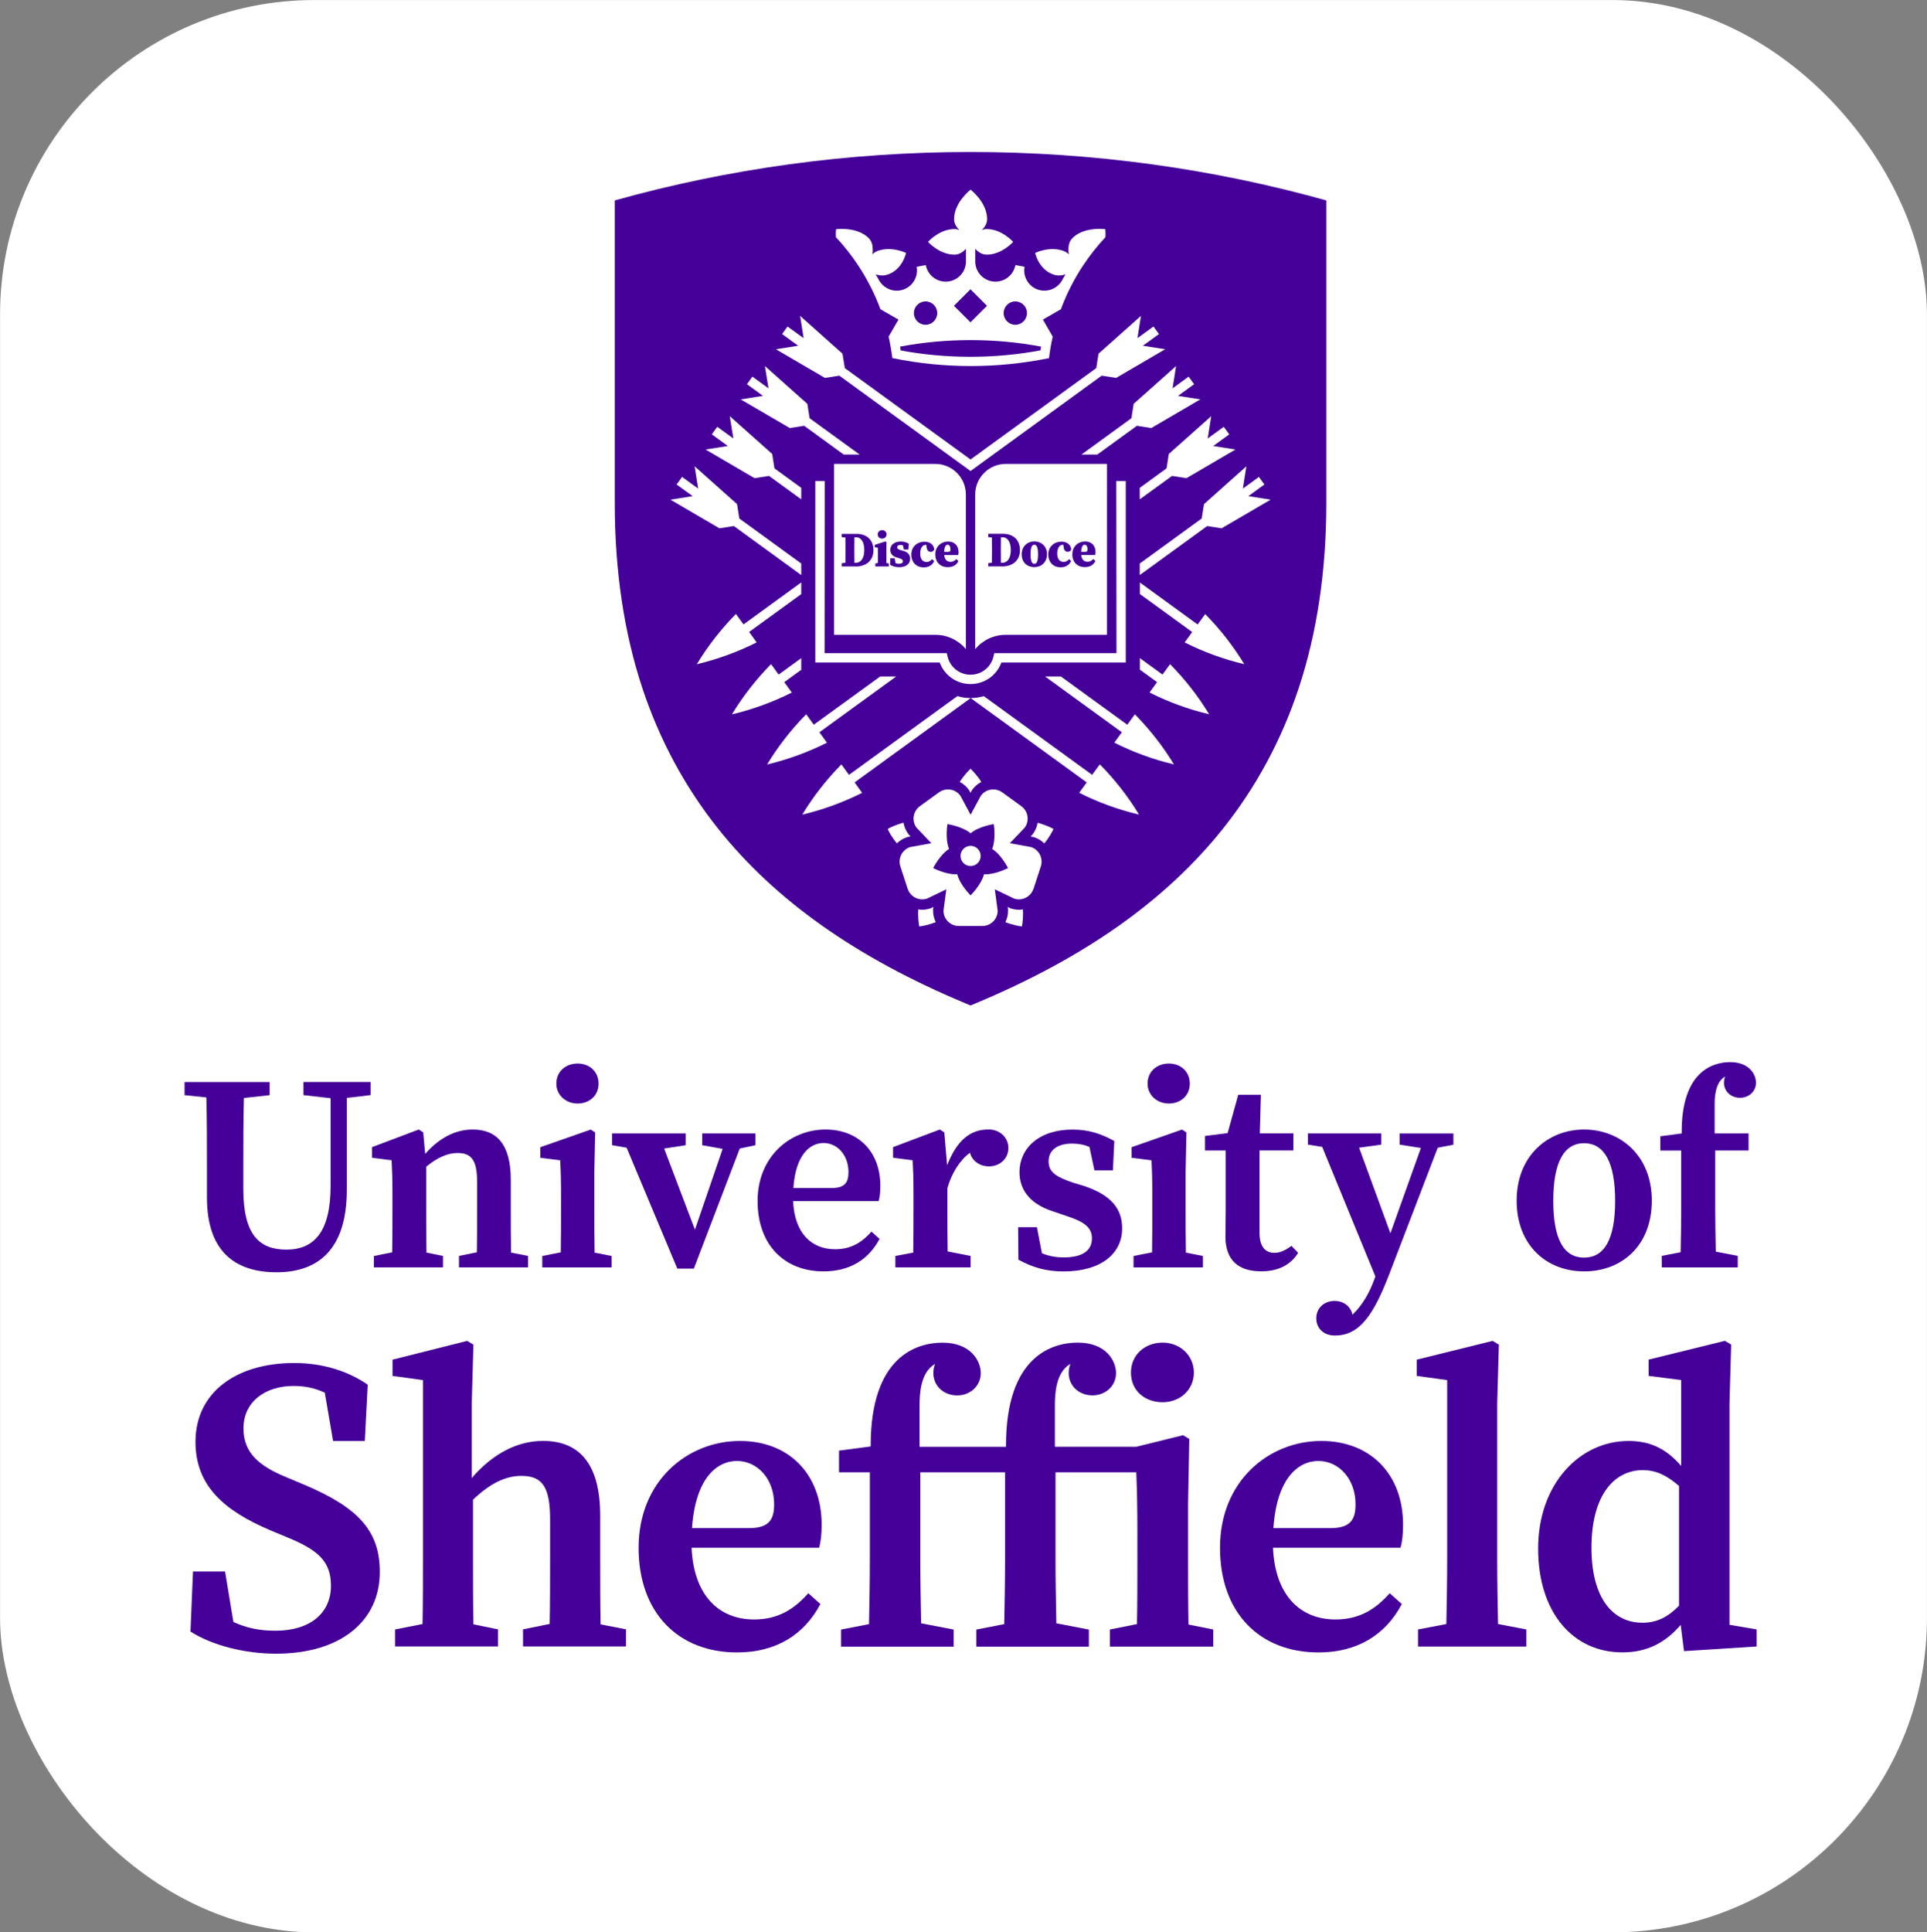 <svg xmlns:dc="http://purl.org/dc/elements/1.1/" xmlns:cc="http://creativecommons.org/ns#" xmlns:rdf="http://www.w3.org/1999/02/22-rdf-syntax-ns#" xmlns:svg="http://www.w3.org/2000/svg" xmlns="http://www.w3.org/2000/svg" xmlns:sodipodi="http://sodipodi.sourceforge.net/DTD/sodipodi-0.dtd" xmlns:inkscape="http://www.inkscape.org/namespaces/inkscape" version="1.1" sodipodi:docname="uos-crest.svg" inkscape:version="0.92.4 (5da689c313, 2019-01-14)" viewBox="77.8 47.77 1225.83 1229"><rect x="77.8" y="47.77" width="1225.83" height="1229" fill="#808080" stroke="none"/><rect id="backgroundrect" width="100%" height="100%" x="0" y="0" fill="none" stroke="none" style="" class=""/>
  <sodipodi:namedview pagecolor="#ffffff" bordercolor="#111111" borderopacity="1" objecttolerance="10" gridtolerance="10" guidetolerance="10" inkscape:pageopacity="0" inkscape:pageshadow="2" inkscape:window-width="1920" inkscape:window-height="1017" id="namedview1489" showgrid="false" fit-margin-top="0" fit-margin-left="0" fit-margin-right="0" fit-margin-bottom="0" inkscape:zoom="0.27522617" inkscape:cx="320.33963" inkscape:cy="-16.240834" inkscape:window-x="1912" inkscape:window-y="-8" inkscape:window-maximized="1" inkscape:current-layer="Layer_1">
    <inkscape:grid type="xygrid" id="grid1504" originx="-1284.746" originy="26.738"/>
  </sodipodi:namedview>
  <defs id="defs1378">
    <style id="style1376">.cls-1{fill:#fff;}.cls-2{fill:#409;}</style>
  </defs>
  
  
  
  
  
  
  
  
  
  
  
  
  
  
  
  
  
  
  
  
  
  
  
  
  
  
  
  
  
  
  
  
  
  
  
  
  
  
  
  
  
  
  
  
  
  
  
  
  
  
  
  
  
  
<g class="currentLayer" style=""><title>Layer 1</title><rect fill="#ffffff" style="color: rgb(5, 55, 108);" stroke-dashoffset="" fill-rule="nonzero" id="svg_1" x="77.833" y="47.793" width="1225.778" height="1228.97" class="" fill-opacity="1" rx="200" ry="200" opacity="1"/><path class="cls-2" d="M695.149,144.444 C616.732,144.444 540.889,155.159 468.883,175.238 v192.605 c0,42.857 5.905,82.466 17.59,117.689 c10.883,32.818 27.081,62.894 48.172,89.342 c36.488,45.768 88.035,82.087 157.509,111.108 l3.037,1.266 l3.037,-1.266 c69.475,-29.021 121.021,-65.383 157.509,-111.108 c21.091,-26.448 37.29,-56.482 48.172,-89.342 c11.685,-35.222 17.591,-74.831 17.591,-117.689 V175.238 C849.494,155.159 773.609,144.444 695.149,144.444 z" id="path1380" inkscape:connector-curvature="0" style="fill:#440099;stroke-width:4.218"/><path class="cls-1" d="m587.5,473.678 v-7.34 l-14.385,10.461 l-4.808,-6.623 h-0.049 c-9.448,9.618 -17.8,20.29 -24.761,31.763 l-0.086,0.127 h0.171 c13.076,-3.122 25.815,-7.762 37.837,-13.794 h0.086 l-4.809,-6.665 l10.926,-7.93 z" id="path1382" inkscape:connector-curvature="0" style="fill:#ffffff;stroke-width:4.218"/><polygon class="cls-1" points="825.957,280.567 798.96,304.611 797.526,313.764 765.72,336.88 775.802,336.88 801.027,318.573 810.18,320.007 841.353,301.785 827.18,299.549 837.43,292.125 833.929,287.316 823.721,294.74 " id="polygon1384" style="fill:#ffffff"/><path class="cls-1" d="m695.191,491.732 v0 c-2.868,0 -5.694,-0.422 -8.394,-1.223 l-68.926,50.07 l-4.809,-6.623 h-0.048 c-9.449,9.618 -17.8,20.29 -24.76,31.763 l-0.086,0.127 h0.171 c13.077,-3.122 25.816,-7.762 37.837,-13.794 h0.086 l-4.808,-6.665 l73.861,-53.656 z" id="path1386" inkscape:connector-curvature="0" style="fill:#ffffff;stroke-width:4.218"/><polygon class="cls-1" points="870.67,344.347 843.715,368.391 842.239,377.544 802.841,406.186 802.841,413.526 845.74,382.353 854.894,383.787 886.109,365.564 871.935,363.329 882.143,355.905 878.642,351.096 868.434,358.52 " id="polygon1388" style="fill:#ffffff"/><path class="cls-1" d="M647.778,478.022 H637.697 l-42.225,30.667 l-4.808,-6.623 h-0.048 c-9.448,9.618 -17.8,20.29 -24.761,31.763 l-0.086,0.127 h0.171 c13.076,-3.122 25.815,-7.762 37.837,-13.794 h0.086 l-4.808,-6.665 l48.847,-35.475 z" id="path1390" inkscape:connector-curvature="0" style="fill:#ffffff;stroke-width:4.218"/><polygon class="cls-1" points="848.313,312.457 821.317,336.501 819.882,345.654 802.841,358.056 802.841,365.353 823.383,350.463 832.537,351.897 863.71,333.674 849.579,331.439 859.787,324.015 856.286,319.206 846.078,326.63 " id="polygon1392" style="fill:#ffffff"/><path class="cls-1" d="m780.779,193.545 c0,0 -1.223,-0.169 -3.079,-0.211 v0 c-4.345,-0.043 -12.317,0.591 -17.633,5.821 c-1.982,1.94 -2.615,4.598 -2.615,7.129 v0 c0,0.253 0,0.464 0,0.675 c0,0.127 0,0.295 0,0.422 v0.211 c0,0 0.048,0.422 0.086,0.591 v0 c0.048,0.506 0.127,0.97 0.209,1.434 c-0.76,-0.844 -1.73,-1.519 -2.869,-2.025 c-8.858,-3.67 -18.602,1.055 -18.602,1.055 c0,0 2.278,11.052 12.359,13.962 c2.447,0.717 4.851,0.337 6.918,-0.337 l-2.109,3.754 c-2.7,4.809 -8.141,7.382 -13.583,6.412 c-6.96,-1.265 -11.6,-8.015 -10.335,-14.975 l-2.911,-0.548 l-2.911,-0.548 c-0.633,3.375 -2.531,6.327 -5.357,8.268 c-2.827,1.94 -6.243,2.7 -9.617,2.067 c-6.117,-1.139 -10.546,-6.454 -10.546,-12.655 v-8.015 c1.729,1.898 4.176,3.712 7.34,3.712 c9.617,0 16.788,-8.141 16.788,-8.141 c0,0 -7.213,-8.141 -16.788,-8.141 c-1.181,0 -2.236,0.253 -3.206,0.675 c1.898,-1.814 3.417,-4.176 3.417,-7.002 c0,-10.714 -10.504,-18.729 -10.504,-18.729 c0,0 -10.503,8.015 -10.503,18.729 c0,2.868 1.518,5.188 3.416,7.002 c-0.97,-0.422 -2.024,-0.675 -3.205,-0.675 c-9.618,0 -16.789,8.141 -16.789,8.141 c0,0 7.213,8.141 16.789,8.141 c3.163,0 5.61,-1.814 7.339,-3.712 v8.015 c0,6.201 -4.429,11.516 -10.545,12.655 c-3.375,0.633 -6.792,-0.127 -9.618,-2.067 c-2.826,-1.94 -4.724,-4.893 -5.358,-8.268 l-2.91,0.548 l-2.91,0.548 c1.265,6.96 -3.333,13.667 -10.335,14.975 c-5.441,1.012 -10.883,-1.561 -13.583,-6.412 l-2.108,-3.754 c2.025,0.675 4.471,1.055 6.917,0.337 c10.082,-2.868 12.36,-13.962 12.36,-13.962 c0,0 -9.745,-4.724 -18.602,-1.055 c-1.139,0.464 -2.11,1.181 -2.869,2.025 c0.086,-0.464 0.127,-0.928 0.209,-1.392 v0 c0,-0.211 0,-0.422 0.048,-0.633 v-0.211 c0,0 0,-0.295 0,-0.422 c0,-0.211 0,-0.464 0,-0.675 v0 c0,-2.573 -0.633,-5.188 -2.615,-7.129 c-5.357,-5.231 -13.287,-5.863 -17.632,-5.779 v0 c-1.898,0 -3.079,0.169 -3.079,0.169 c0,0 -0.257,2.109 -0.086,5.062 c5.272,5.652 9.997,11.642 14.173,17.97 c5.779,8.732 10.546,18.096 14.173,27.882 l11.432,6.58 l-6.243,10.841 c1.012,4.471 1.772,9.069 2.363,13.667 h0.257 c16.156,3.332 32.692,5.02 49.48,5.02 h0.171 c16.789,0 33.324,-1.687 49.48,-4.978 h0.257 c0.548,-4.682 1.349,-9.238 2.361,-13.709 l-6.243,-10.841 l11.432,-6.58 c3.628,-9.786 8.353,-19.151 14.173,-27.882 c4.176,-6.327 8.943,-12.317 14.173,-17.97 c0.171,-2.995 -0.086,-5.062 -0.086,-5.062 zm-57.115,45.937 c4.092,0 7.424,3.332 7.424,7.424 c0,4.092 -3.332,7.424 -7.424,7.424 c-4.091,0 -7.423,-3.332 -7.423,-7.424 c0,-4.092 3.332,-7.424 7.423,-7.424 zM695.149,231.762 L705.652,242.265 L695.149,252.769 L684.646,242.265 zm-28.557,7.719 c4.092,0 7.424,3.332 7.424,7.424 c0,4.092 -3.332,7.424 -7.424,7.424 c-4.092,0 -7.425,-3.332 -7.425,-7.424 c0,-4.092 3.333,-7.424 7.425,-7.424 zm73.017,31.131 c-14.553,2.7 -29.401,4.092 -44.418,4.092 c-15.016,0 -29.865,-1.35 -44.418,-4.05 c-0.127,-0.844 -0.257,-1.645 -0.378,-2.447 c14.679,-2.742 29.612,-4.134 44.797,-4.134 c15.186,0 30.16,1.392 44.84,4.134 c-0.127,0.801 -0.257,1.645 -0.378,2.447 z" id="path1394" inkscape:connector-curvature="0" style="fill:#ffffff;stroke-width:4.218"/><polygon class="cls-1" points="811.572,255.426 815.073,260.235 804.823,267.659 818.996,269.895 787.824,288.118 778.628,286.683 695.191,347.342 611.712,286.683 602.559,288.118 571.344,269.895 585.517,267.659 575.309,260.235 578.768,255.426 589.018,262.85 586.783,248.677 613.737,272.721 615.214,281.875 695.191,340.002 775.169,281.875 776.603,272.721 803.6,248.677 801.364,262.85 " id="polygon1396" style="fill:#ffffff"/><path class="cls-1" d="m787.908,353.711 l0.127,109.463 h-77.742 l-0.549,2.278 c-1.645,6.749 -7.592,11.431 -14.553,11.431 c-6.96,0 -12.908,-4.682 -14.552,-11.431 l-0.549,-2.278 H602.348 l0.127,-109.463 h-6.032 v115.411 h79.134 c2.995,8.183 10.757,13.709 19.615,13.709 c8.858,0 16.663,-5.526 19.615,-13.709 h79.134 V353.711 z" id="path1398" inkscape:connector-curvature="0" style="fill:#ffffff;stroke-width:4.218"/><path class="cls-1" d="m846.921,501.94 c-6.96,-11.474 -15.312,-22.146 -24.76,-31.721 h-0.048 l-4.809,6.58 l-14.384,-10.461 v7.34 l10.925,7.93 l-4.808,6.623 h0.086 c12.022,6.074 24.761,10.714 37.837,13.794 h0.171 l-0.086,-0.085 z" id="path1400" inkscape:connector-curvature="0" style="fill:#ffffff;stroke-width:4.218"/><polygon class="cls-1" points="564.384,280.567 566.662,294.74 556.411,287.316 552.952,292.125 563.161,299.549 548.987,301.785 580.202,320.007 589.356,318.573 614.539,336.88 624.662,336.88 592.815,313.764 591.381,304.611 " id="polygon1402" style="fill:#ffffff"/><polygon class="cls-1" points="544.305,326.63 534.055,319.206 530.596,324.015 540.804,331.439 526.631,333.674 557.803,351.897 566.999,350.463 587.5,365.353 587.5,358.056 570.458,345.654 569.024,336.501 542.027,312.457 " id="polygon1404" style="fill:#ffffff"/><path class="cls-1" d="m824.522,533.83 c-6.96,-11.474 -15.312,-22.146 -24.761,-31.721 h-0.048 l-4.809,6.58 l-42.224,-30.667 h-10.082 l48.848,35.475 l-4.809,6.623 h0.086 c12.022,6.074 24.761,10.714 37.838,13.794 h0.171 l-0.086,-0.084 z" id="path1406" inkscape:connector-curvature="0" style="fill:#ffffff;stroke-width:4.218"/><polygon class="cls-1" points="521.906,358.52 511.698,351.096 508.197,355.905 518.447,363.329 504.274,365.564 535.447,383.787 544.642,382.353 587.5,413.526 587.5,406.186 548.101,377.544 546.667,368.391 519.671,344.347 " id="polygon1408" style="fill:#ffffff"/><path class="cls-1" d="m777.405,533.998 h-0.048 l-4.809,6.58 l-68.926,-50.07 c-2.7,0.801 -5.568,1.223 -8.395,1.223 v0 l73.862,53.656 l-4.809,6.623 h0.086 c12.022,6.074 24.761,10.714 37.837,13.794 h0.171 l-0.086,-0.085 c-6.96,-11.474 -15.312,-22.146 -24.761,-31.721 z" id="path1410" inkscape:connector-curvature="0" style="fill:#ffffff;stroke-width:4.218"/><path class="cls-1" d="m587.5,425.548 v-7.34 l-36.741,26.701 l-4.809,-6.623 h-0.048 c-9.449,9.618 -17.8,20.29 -24.761,31.763 l-0.086,0.127 h0.171 c13.076,-3.121 25.815,-7.761 37.837,-13.794 h0.086 l-4.809,-6.665 l33.282,-24.17 z" id="path1412" inkscape:connector-curvature="0" style="fill:#ffffff;stroke-width:4.218"/><path class="cls-1" d="m869.277,470.092 c-6.96,-11.474 -15.312,-22.146 -24.76,-31.721 h-0.048 l-4.809,6.58 l-36.741,-26.701 v7.34 l33.282,24.17 l-4.809,6.623 h0.086 c12.022,6.074 24.761,10.714 37.837,13.794 h0.171 l-0.086,-0.084 z" id="path1414" inkscape:connector-curvature="0" style="fill:#ffffff;stroke-width:4.218"/><path class="cls-1" d="m735.265,613.048 c0.928,-2.868 3.712,-11.389 4.64,-14.258 c1.645,-5.104 -1.139,-10.63 -6.243,-12.275 l-13.457,-2.447 l9.449,-9.913 c3.163,-4.345 2.194,-10.461 -2.151,-13.625 c-2.447,-1.772 -9.703,-7.045 -12.149,-8.816 c-1.729,-1.265 -3.754,-1.856 -5.737,-1.856 c-2.995,0 -5.99,1.392 -7.889,4.007 l-6.495,12.064 l-6.497,-12.064 c-1.898,-2.615 -4.893,-4.007 -7.888,-4.007 c-1.982,0 -4.007,0.591 -5.736,1.856 c-2.447,1.772 -9.703,7.045 -12.148,8.816 c-4.346,3.164 -5.315,9.28 -2.151,13.625 l9.448,9.913 l-13.456,2.447 c-5.104,1.645 -7.931,7.171 -6.244,12.275 c0.929,2.868 3.712,11.389 4.641,14.258 c1.35,4.134 5.146,6.749 9.28,6.749 c1.012,0 2.024,-0.169 2.995,-0.464 l12.318,-5.948 l-1.814,13.583 c0,5.399 4.345,9.744 9.744,9.744 h14.975 c5.399,0 9.744,-4.345 9.744,-9.744 l-1.814,-13.583 l12.318,5.948 c1.012,0.338 2.025,0.464 2.995,0.464 c4.091,0 7.93,-2.615 9.28,-6.749 zm-30.498,-9.196 c-0.335,0 -0.717,0 -1.054,0 c-1.688,6.665 -8.479,13.372 -8.479,13.372 c0,0 -6.791,-6.665 -8.479,-13.372 c-0.335,0 -0.717,0 -1.055,0 c-6.664,0 -14.257,-3.965 -14.257,-3.965 c0,0 4.26,-8.521 10.082,-12.191 c-2.574,-6.412 -1.013,-15.776 -1.013,-15.776 c0,0 9.407,1.434 14.722,5.821 c5.273,-4.429 14.722,-5.821 14.722,-5.821 c0,0 1.56,9.407 -1.012,15.776 c5.821,3.67 10.082,12.191 10.082,12.191 c0,0 -7.635,3.965 -14.258,3.965 z" id="path1416" inkscape:connector-curvature="0" style="fill:#ffffff;stroke-width:4.218"/><circle class="cls-1" cx="695.233" cy="592.168" r="6.412" id="circle1418" style="fill:#ffffff;stroke-width:4.218"/><path class="cls-1" d="m654.781,580.23 l0.421,-0.127 l0.42,-0.085 l1.434,-0.253 l-1.012,-1.055 l-0.298,-0.338 l-0.257,-0.379 c-1.518,-2.109 -2.489,-4.471 -2.911,-6.96 c-4.725,1.181 -8.605,3.164 -8.816,3.29 l-1.266,0.675 l0.633,1.308 c0.127,0.295 2.109,4.176 5.231,7.846 c1.772,-1.729 3.923,-3.122 6.454,-3.923 z" id="path1420" inkscape:connector-curvature="0" style="fill:#ffffff;stroke-width:4.218"/><path class="cls-1" d="m694.052,549.986 l0.253,0.379 l0.209,0.379 l0.675,1.265 l0.675,-1.265 l0.209,-0.379 l0.253,-0.379 c1.519,-2.067 3.502,-3.754 5.737,-4.893 c-2.574,-4.092 -5.652,-7.171 -5.864,-7.382 l-1.013,-1.012 l-1.012,1.012 c-0.209,0.211 -3.29,3.29 -5.863,7.382 c2.236,1.139 4.219,2.826 5.737,4.893 z" id="path1422" inkscape:connector-curvature="0" style="fill:#ffffff;stroke-width:4.218"/><path class="cls-1" d="m746.696,574.367 c-0.209,-0.127 -4.135,-2.109 -8.859,-3.29 c-0.378,2.446 -1.349,4.851 -2.91,6.96 l-0.257,0.379 l-0.298,0.338 l-1.012,1.055 l1.435,0.253 l0.421,0.085 l0.421,0.127 c2.531,0.801 4.682,2.194 6.453,3.923 c3.122,-3.712 5.062,-7.593 5.231,-7.846 l0.633,-1.308 z" id="path1424" inkscape:connector-curvature="0" style="fill:#ffffff;stroke-width:4.218"/><path class="cls-1" d="m725.984,626.378 c-1.729,0 -3.416,-0.253 -5.062,-0.801 l-0.421,-0.127 l-0.378,-0.211 l-1.308,-0.633 l0.209,1.434 v0.886 c0.048,2.658 -0.59,5.146 -1.687,7.34 c4.471,1.814 8.774,2.489 9.07,2.531 l1.434,0.211 l0.253,-1.434 c0.048,-0.295 0.76,-4.598 0.378,-9.407 c-0.801,0.127 -1.645,0.211 -2.489,0.211 z" id="path1426" inkscape:connector-curvature="0" style="fill:#ffffff;stroke-width:4.218"/><path class="cls-1" d="m671.358,626.926 v-0.886 l0.257,-1.434 l-1.307,0.633 l-0.383,0.21 l-0.421,0.127 c-1.645,0.548 -3.332,0.802 -5.061,0.802 c-0.844,0 -1.645,-0.085 -2.489,-0.211 c-0.335,4.809 0.335,9.111 0.378,9.407 l0.257,1.434 l1.434,-0.211 c0.298,-0.043 4.597,-0.717 9.069,-2.531 c-1.097,-2.193 -1.73,-4.724 -1.73,-7.34 z" id="path1428" inkscape:connector-curvature="0" style="fill:#ffffff;stroke-width:4.218"/><path class="cls-1" d="m680.596,394.206 c-1.266,0 -2.066,1.603 -2.193,4.556 h2.404 c1.308,0 1.645,-0.379 1.645,-1.73 c0,-1.729 -0.717,-2.826 -1.897,-2.826 z" id="path1430" inkscape:connector-curvature="0" style="fill:#ffffff;stroke-width:4.218"/><path class="cls-1" d="m622.174,389.482 h-0.843 c-0.048,2.489 -0.048,4.978 -0.048,7.551 v1.012 c0,2.657 0,5.188 0.048,7.677 h0.801 c3.459,0 5.484,-3.037 5.484,-8.141 c0,-5.104 -1.982,-8.141 -5.484,-8.141 z" id="path1432" inkscape:connector-curvature="0" style="fill:#ffffff;stroke-width:4.218"/><path class="cls-1" d="m672.792,342.828 h-64.412 v108.704 h64.412 c7.803,0 14.764,3.543 19.446,9.069 v-98.327 c0,-10.714 -8.731,-19.446 -19.446,-19.446 zm-33.83,42.14 c1.603,0 2.826,1.139 2.826,2.7 c0,1.561 -1.223,2.658 -2.826,2.658 c-1.603,0 -2.826,-1.139 -2.826,-2.658 c0,-1.519 1.223,-2.7 2.826,-2.7 zm-16.831,23.074 h-8.858 v-2.067 l2.32,-0.253 c0.049,-2.446 0.049,-4.935 0.049,-7.551 v-1.055 c0,-2.447 0,-4.978 -0.049,-7.466 l-2.32,-0.253 v-2.067 h9.406 c6.623,0 10.756,3.965 10.756,10.335 c0,6.37 -4.344,10.419 -11.305,10.419 zm21.134,0 h-8.647 v-1.856 l1.687,-0.379 c0,-1.434 0,-3.29 0,-4.471 v-1.476 c0,-1.645 0,-2.573 -0.086,-3.712 l-1.94,-0.295 v-1.561 l6.75,-2.151 l0.716,0.464 l-0.086,4.598 v4.092 c0,1.223 0,3.079 0,4.556 l1.561,0.295 v1.856 zm6.369,0.464 c-2.024,0 -3.838,-0.464 -5.483,-1.434 l-0.127,-0.084 l0.086,-4.134 h2.869 l0.548,3.122 c0.718,0.253 1.392,0.379 2.109,0.379 c1.688,0 2.531,-0.548 2.531,-1.603 c0,-0.801 -0.421,-1.392 -2.447,-1.983 l-1.687,-0.506 c-2.531,-0.759 -3.881,-2.404 -3.881,-4.809 c0,-3.164 2.7,-5.273 6.665,-5.273 c1.688,0 3.164,0.379 4.978,1.308 l0.127,0.085 l-0.253,3.712 h-2.868 l-0.632,-2.7 c-0.421,-0.127 -0.887,-0.211 -1.519,-0.211 c-0.632,0 -2.109,0.127 -2.109,1.519 c0,0.591 0.171,1.181 2.446,1.856 l1.519,0.422 c2.91,0.844 4.261,2.447 4.261,5.02 c0,3.332 -2.7,5.357 -7.214,5.357 zm22.526,-11.516 c-0.378,1.223 -1.097,1.772 -2.32,1.772 c-0.886,0 -2.404,-0.422 -2.573,-3.122 l-0.209,-1.35 c0,0 -0.257,0 -0.378,0 c-1.603,0 -3.501,1.476 -3.501,5.61 c0,3.332 1.518,5.315 4.092,5.315 c1.265,0 2.32,-0.506 3.29,-1.645 l0.127,-0.169 l1.393,1.223 l-0.086,0.169 c-1.223,2.489 -3.46,3.839 -6.539,3.839 c-5.484,0 -7.93,-4.049 -7.93,-8.099 c0,-4.851 3.501,-8.226 8.563,-8.226 c3.248,0 5.737,1.983 5.99,4.724 v0 v0.085 zm10.208,8.141 c1.392,0 2.531,-0.506 3.585,-1.603 l0.171,-0.169 l1.349,1.265 l-0.086,0.169 c-1.265,2.489 -3.543,3.712 -6.665,3.712 c-4.809,0 -7.93,-3.206 -7.93,-8.141 c0,-5.357 4.092,-8.183 8.141,-8.183 c4.05,0 6.623,2.657 6.623,6.749 c0,0.633 -0.048,1.139 -0.209,1.687 v0.169 h-8.9 c0.253,2.742 1.645,4.303 3.922,4.303 z" id="path1434" inkscape:connector-curvature="0" style="fill:#ffffff;stroke-width:4.218"/><path class="cls-1" d="m715.354,389.482 h-0.844 c-0.048,2.489 -0.048,4.978 -0.048,7.551 v1.012 c0,2.657 0,5.188 0.048,7.677 h0.802 c3.459,0 5.483,-3.037 5.483,-8.141 c0,-5.104 -1.983,-8.141 -5.483,-8.141 z" id="path1436" inkscape:connector-curvature="0" style="fill:#ffffff;stroke-width:4.218"/><path class="cls-1" d="m735.771,394.206 c-1.646,0 -2.405,1.94 -2.405,6.116 c0,5.441 1.391,6.074 2.405,6.074 c1.603,0 2.361,-1.94 2.361,-6.074 c0,-4.134 -0.759,-6.116 -2.361,-6.116 z" id="path1438" inkscape:connector-curvature="0" style="fill:#ffffff;stroke-width:4.218"/><path class="cls-1" d="m717.59,342.828 c-10.714,0 -19.446,8.732 -19.446,19.446 v98.327 c4.64,-5.526 11.642,-9.069 19.446,-9.069 h64.412 V342.828 zm-2.277,65.172 h-8.859 v-2.067 l2.32,-0.253 c0.049,-2.447 0.049,-4.935 0.049,-7.551 v-1.055 c0,-2.447 0,-4.977 -0.049,-7.466 l-2.32,-0.253 v-2.067 h9.407 c6.623,0 10.756,3.965 10.756,10.335 c0,6.37 -4.345,10.419 -11.304,10.419 zm20.459,0.464 c-4.894,0 -8.057,-3.248 -8.057,-8.226 c0,-4.682 3.374,-8.099 8.057,-8.099 c4.682,0 8.056,3.332 8.056,8.099 c0,4.767 -3.163,8.226 -8.056,8.226 zm23.538,-11.516 c-0.383,1.223 -1.097,1.772 -2.321,1.772 c-0.886,0 -2.404,-0.422 -2.573,-3.122 l-0.209,-1.35 c0,0 -0.257,0 -0.383,0 c-1.603,0 -3.501,1.476 -3.501,5.61 c0,3.332 1.519,5.315 4.092,5.315 c1.265,0 2.319,-0.506 3.289,-1.645 l0.127,-0.169 l1.351,1.223 l-0.086,0.169 c-1.223,2.489 -3.459,3.839 -6.538,3.839 c-5.484,0 -7.931,-4.049 -7.931,-8.099 c0,-4.851 3.501,-8.226 8.563,-8.226 c3.248,0 5.779,1.983 5.99,4.724 v0 v0.085 zm10.207,8.141 c1.393,0 2.532,-0.506 3.586,-1.603 l0.171,-0.169 l1.35,1.265 l-0.086,0.169 c-1.265,2.489 -3.543,3.712 -6.665,3.712 c-4.809,0 -7.93,-3.206 -7.93,-8.141 c0,-5.357 4.092,-8.183 8.141,-8.183 c4.05,0 6.623,2.657 6.623,6.749 c0,0.633 -0.048,1.139 -0.209,1.687 v0.169 h-8.901 c0.257,2.742 1.645,4.303 3.923,4.303 z" id="path1440" inkscape:connector-curvature="0" style="fill:#ffffff;stroke-width:4.218"/><path class="cls-1" d="m767.745,394.206 c-1.266,0 -2.067,1.603 -2.193,4.556 h2.404 c1.308,0 1.646,-0.379 1.646,-1.73 c0,-1.729 -0.718,-2.826 -1.899,-2.826 z" id="path1442" inkscape:connector-curvature="0" style="fill:#ffffff;stroke-width:4.218"/><path class="cls-2" d="m817.382,939.592 c11.141,0 19.888,-7.948 19.888,-18.823 c0,-10.875 -8.747,-19.089 -19.888,-19.089 c-11.141,0 -20.154,7.682 -20.154,19.089 c0,11.407 8.747,18.823 20.154,18.823 z" id="path1444" inkscape:connector-curvature="0" style="fill:#440099;stroke-width:3.326"/><path class="cls-2" d="m270.839,735.926 h42.702 v8.348 l-15.132,1.796 v58.366 c0,37.547 -17.792,52.513 -44.664,52.513 c-26.872,0 -44.298,-13.702 -44.298,-47.524 v-19.389 c0,-14.6 0,-29.532 -0.365,-44.298 L195.214,744.307 v-8.347 h54.109 v8.347 l-16.362,1.796 c-0.365,14.4 -0.365,29.2 -0.365,43.966 v13.868 c0,29 9.977,38.611 27.404,38.611 c17.426,0 28.102,-11.041 28.102,-40.407 v-55.905 l-17.261,-1.962 z" id="path1446" inkscape:connector-curvature="0" style="fill:#440099;stroke-width:3.326"/><path class="cls-2" d="m315.703,846.605 l11.573,-2.328 c0.164,-8.713 0.164,-20.12 0.164,-27.769 v-9.445 c0,-9.778 -0.164,-14.234 -0.532,-21.351 l-12.471,-1.596 v-6.751 l29.731,-11.208 l2.861,1.796 l1.23,13.702 c9.079,-10.31 19.389,-15.498 30.264,-15.498 c15.498,0 24.211,9.778 24.211,31.86 v18.491 c0,8.015 0,19.222 0.164,27.936 l10.842,2.128 v7.283 h-43.966 v-7.283 l11.374,-2.328 c0.164,-8.713 0.164,-19.755 0.164,-27.769 v-16.894 c0,-13.868 -3.558,-18.491 -12.471,-18.491 c-6.22,0 -12.804,2.86 -19.921,8.713 v26.705 c0,7.815 0,19.056 0.164,27.936 l10.509,2.128 v7.283 h-43.966 v-7.283 z" id="path1448" inkscape:connector-curvature="0" style="fill:#440099;stroke-width:3.326"/><path class="cls-2" d="m422.79,846.605 l11.74,-2.328 c0.164,-8.713 0.164,-20.12 0.164,-27.769 v-8.347 c0,-9.778 -0.164,-15.298 -0.532,-22.415 l-12.638,-1.596 v-6.751 l32.026,-11.208 l2.86,1.796 l-0.532,25.076 v23.479 c0,7.649 0,19.056 0.164,27.936 l10.842,2.128 v7.283 h-44.132 v-7.283 z" id="path1450" inkscape:connector-curvature="0" style="fill:#440099;stroke-width:3.326"/><path class="cls-2" d="m524.522,768.651 h33.822 v7.483 l-9.977,2.128 l-29.199,76.358 h-10.51 l-32.226,-76.89 l-9.245,-1.596 v-7.483 h46.792 v7.483 l-13.701,2.128 l19.588,51.615 l17.626,-51.415 l-13.003,-2.328 v-7.483 z" id="path1452" inkscape:connector-curvature="0" style="fill:#440099;stroke-width:3.326"/><path class="cls-2" d="m559.709,811.719 c0,-28.468 20.818,-45.562 43.234,-45.562 c20.985,0 34.886,14.234 34.886,35.784 c0,4.091 -0.365,7.117 -1.064,9.777 h-54.441 c0.898,20.453 11.74,30.596 26.705,30.596 c10.509,0 17.261,-4.623 23.147,-11.208 l5.154,4.623 c-6.95,13.17 -19.056,20.653 -35.584,20.653 c-24.91,0 -42.004,-16.728 -42.004,-44.664 zm22.78,-8.347 h24.378 c8.547,0 10.676,-3.725 10.676,-10.143 c0,-10.842 -7.117,-18.491 -15.831,-18.491 c-8.713,0 -17.792,7.483 -19.223,28.634 z" id="path1454" inkscape:connector-curvature="0" style="fill:#440099;stroke-width:3.326"/><path class="cls-2" d="m725.627,848.933 l-0.164,-20.653 h11.939 l3.193,16.562 c4.257,1.796 8.713,2.661 13.868,2.661 c12.105,0 17.958,-4.456 17.958,-12.105 c0,-6.585 -4.257,-10.31 -15.664,-14.068 l-8.912,-3.026 c-13.336,-4.257 -21.517,-12.471 -21.517,-25.076 c0,-14.766 11.94,-27.038 33.822,-27.038 c10.143,0 18.158,2.661 26.506,7.283 l-0.898,18.69 h-11.74 l-3.193,-14.932 c-3.392,-1.43 -6.751,-2.128 -11.041,-2.128 c-9.445,0 -14.933,4.257 -14.933,11.208 c0,6.419 3.558,9.611 15.664,13.702 l7.117,2.128 c17.261,5.886 24.011,14.6 24.011,26.872 c0,16.03 -13.336,27.404 -37.38,27.404 c-10.841,0 -19.588,-2.494 -28.634,-7.483 z" id="path1456" inkscape:connector-curvature="0" style="fill:#440099;stroke-width:3.326"/><path class="cls-2" d="m798.925,846.605 l11.74,-2.328 c0.164,-8.713 0.164,-20.12 0.164,-27.769 v-8.347 c0,-9.778 -0.164,-15.298 -0.532,-22.415 l-12.637,-1.596 v-6.751 l32.026,-11.208 l2.86,1.796 l-0.532,25.076 v23.479 c0,7.649 0,19.056 0.164,27.936 l10.841,2.128 v7.283 h-44.132 v-7.283 z" id="path1458" inkscape:connector-curvature="0" style="fill:#440099;stroke-width:3.326"/><path class="cls-2" d="m857.358,833.968 c0,-5.354 0.164,-9.611 0.164,-16.562 V779.493 H844.352 v-9.245 l14.4,-1.796 l6.751,-24.377 h14.4 l-0.698,24.544 h21.351 v10.842 H879.039 v52.513 c0,8.713 3.724,12.638 9.445,12.638 c3.559,0 6.751,-1.43 10.842,-4.456 l4.256,4.456 c-4.622,7.483 -12.471,11.74 -23.479,11.74 c-14.233,0 -22.78,-6.751 -22.78,-22.415 z" id="path1460" inkscape:connector-curvature="0" style="fill:#440099;stroke-width:3.326"/><path class="cls-2" d="m1042.598,811.353 c0,-28.468 19.921,-45.196 42.901,-45.196 c22.981,0 43.068,16.562 43.068,45.196 c0,28.634 -19.056,45.03 -43.068,45.03 c-24.011,0 -42.901,-16.728 -42.901,-45.03 zm62.656,0.166 c0,-24.544 -6.95,-36.649 -19.755,-36.649 c-12.804,0 -19.588,12.105 -19.588,36.649 c0,24.544 6.751,36.117 19.588,36.117 c12.838,0 19.755,-11.573 19.755,-36.117 z" id="path1462" inkscape:connector-curvature="0" style="fill:#440099;stroke-width:3.326"/><path class="cls-2" d="M198.971,1085.456 L200.567,1047.277 H220.987 l5.288,32.093 c8.214,3.725 16.163,5.554 26.772,5.554 c22.016,0 35.286,-11.141 35.286,-28.634 c0,-15.664 -8.481,-22.814 -27.836,-30.763 L249.621,1021.004 C220.455,1008.533 202.164,992.902 202.164,964.767 c0,-31.295 25.741,-50.118 62.855,-50.118 c18.291,0 34.487,5.288 46.693,13.802 l-1.862,35.818 H289.696 l-5.288,-30.763 c-6.352,-2.927 -12.472,-4.257 -19.888,-4.257 c-17.759,0 -31.827,9.811 -31.827,27.038 c0,15.398 9.811,23.878 27.304,31.029 l11.407,4.789 c34.487,14.6 47.989,29.432 47.989,55.439 c0,31.295 -24.943,51.98 -66.048,51.98 c-19.888,0 -40.573,-5.288 -54.375,-14.068 z" id="path1464" inkscape:connector-curvature="0" style="fill:#440099;stroke-width:3.326"/><path class="cls-2" d="m329.105,1084.126 l17.493,-3.459 c0.265,-13.003 0.265,-29.965 0.265,-41.372 V925.524 l-19.355,-2.661 V912.52 l47.458,-11.939 l3.991,2.394 l-1.064,37.381 v47.458 c13.536,-15.664 29.166,-23.612 45.363,-23.612 c23.08,0 36.349,14.6 36.349,47.458 v27.57 c0,11.939 0,28.634 0.265,41.638 l16.163,3.193 v10.875 h-65.517 v-10.875 l16.961,-3.459 c0.265,-13.003 0.265,-29.432 0.265,-41.372 v-25.209 c0,-20.686 -5.055,-27.57 -18.292,-27.57 c-10.077,0 -19.887,4.789 -30.762,15.132 v37.647 c0,11.673 0,28.368 0.265,41.638 l15.664,3.193 v10.875 h-65.516 v-10.875 z" id="path1466" inkscape:connector-curvature="0" style="fill:#440099;stroke-width:3.326"/><path class="cls-2" d="m484.048,1032.145 c0,-42.436 31.029,-67.91 64.452,-67.91 c31.294,0 51.98,21.218 51.98,53.311 c0,6.086 -0.532,10.609 -1.596,14.6 h-81.148 c1.33,30.497 17.493,45.628 39.776,45.628 c15.664,0 25.741,-6.884 34.487,-16.695 l7.682,6.884 c-10.343,19.622 -28.368,30.763 -53.045,30.763 c-37.114,0 -62.59,-24.943 -62.59,-66.58 zm33.956,-12.471 h36.35 c12.737,0 15.896,-5.554 15.896,-15.132 c0,-16.163 -10.609,-27.57 -23.612,-27.57 c-13.004,0 -26.506,11.141 -28.634,42.702 z" id="path1468" inkscape:connector-curvature="0" style="fill:#440099;stroke-width:3.326"/><path class="cls-2" d="m853.898,1032.145 c0,-42.436 31.029,-67.91 64.452,-67.91 c31.295,0 51.981,21.218 51.981,53.311 c0,6.086 -0.533,10.609 -1.596,14.6 h-81.147 c1.33,30.497 17.493,45.628 39.775,45.628 c15.664,0 25.741,-6.884 34.488,-16.695 l7.682,6.884 c-10.343,19.622 -28.368,30.763 -53.045,30.763 c-37.114,0 -62.59,-24.943 -62.59,-66.58 zm33.956,-12.471 h36.35 c12.737,0 15.897,-5.554 15.897,-15.132 c0,-16.163 -10.609,-27.57 -23.612,-27.57 c-13.004,0 -26.506,11.141 -28.634,42.702 z" id="path1470" inkscape:connector-curvature="0" style="fill:#440099;stroke-width:3.326"/><path class="cls-2" d="m979.842,1084.126 l18.025,-3.459 c0.265,-13.802 0.532,-27.57 0.532,-41.372 V925.524 l-19.355,-2.661 V912.52 l48.255,-11.939 l3.991,2.394 l-1.064,37.381 v98.939 c0,13.802 0.265,27.57 0.532,41.372 l18.025,3.459 v10.875 h-68.942 z" id="path1472" inkscape:connector-curvature="0" style="fill:#440099;stroke-width:3.326"/><path class="cls-2" d="m1146.958,1081.199 c-9.811,11.407 -21.484,17.493 -37.114,17.493 c-31.295,0 -53.577,-25.209 -53.577,-66.048 c0,-40.839 26.24,-68.409 57.535,-68.409 c13.536,0 23.878,4.789 33.423,15.897 v-54.641 l-20.686,-2.661 v-10.343 l48.522,-11.939 l3.991,2.394 l-1.064,37.381 V1081.166 L1195.214,1084.093 v10.875 l-46.161,2.927 l-2.128,-16.695 zm-24.411,-1.33 c9.279,0 16.429,-3.725 23.347,-10.875 v-76.125 c-8.215,-7.15 -15.132,-10.077 -23.08,-10.077 c-17.759,0 -32.625,15.398 -32.625,49.32 c0,32.093 13.535,47.724 32.359,47.724 z" id="path1474" inkscape:connector-curvature="0" style="fill:#440099;stroke-width:3.326"/><path class="cls-2" d="m706.936,766.157 c-11.74,-0.266 -20.419,6.818 -26.639,22.781 l-1.796,-20.985 l-2.86,-1.796 l-29.732,11.208 v6.751 l12.471,1.596 c0.365,7.117 0.532,11.573 0.532,21.351 v9.445 c0,7.649 0,19.056 -0.164,27.936 l-11.374,2.128 v7.283 h47.856 v-7.283 l-14.6,-2.86 c-0.164,-8.713 -0.164,-19.755 -0.164,-27.237 v-13.003 c2.661,-9.445 7.882,-17.826 14.368,-22.548 v0 c1.33,5.155 6.152,8.68 12.105,8.68 c6.884,0 12.305,-4.922 12.305,-11.673 c0,-6.751 -5.421,-11.673 -12.305,-11.839 z" id="path1476" inkscape:connector-curvature="0" style="fill:#440099;stroke-width:3.326"/><path class="cls-2" d="m833.845,1080.933 c-0.265,-13.27 -0.265,-29.964 -0.265,-41.638 v-35.019 l0.765,-41.338 l-3.958,-2.361 l-29.764,7.35 h-51.781 c0,0 0,-19.455 0,-26.273 c0,-6.818 0.432,-21.251 9.944,-26.472 c0,0 -1.363,2.428 -1.131,6.884 c0.532,7.649 6.918,13.17 15.132,13.17 c8.215,0 14.966,-5.986 14.966,-14.167 c0,-7.616 -6.186,-19.389 -24.344,-19.389 c-15.963,0 -45.661,8.281 -45.661,65.416 v0.865 h-54.974 v-26.273 c0,-6.818 0.432,-21.251 9.944,-26.472 c0,0 -1.363,2.428 -1.131,6.884 c0.532,7.649 6.917,13.17 15.132,13.17 c8.214,0 14.966,-5.986 14.966,-14.167 c0,-7.616 -6.186,-19.389 -24.344,-19.389 c-15.963,0 -45.662,8.281 -45.662,65.416 v0.599 l-20.154,2.661 v13.802 h19.622 v55.173 c0,13.802 -0.265,27.57 -0.533,41.372 l-17.759,3.459 v10.875 h71.602 v-10.875 l-20.685,-3.991 c-0.265,-13.536 -0.532,-27.304 -0.532,-40.839 v-55.173 h53.91 v55.173 c0,13.802 -0.265,27.57 -0.532,41.372 l-17.759,3.459 v10.875 h71.602 v-10.875 l-20.686,-3.991 c-0.265,-13.536 -0.532,-27.304 -0.532,-40.839 v-55.173 h51.383 c0.465,10.942 0.698,22.881 0.698,38.977 v16.163 c0,11.407 0,28.368 -0.265,41.372 l-17.227,3.459 v10.875 h65.782 v-10.875 l-15.897,-3.193 z" id="path1478" inkscape:connector-curvature="0" style="fill:#440099;stroke-width:3.326"/><path class="cls-2" d="m968.136,768.651 v7.117 l13.536,2.128 l-19.389,54.275 l-19.921,-54.442 l14.068,-1.962 v-7.117 h-46.626 v7.117 l9.079,1.43 l33.822,82.377 l-0.365,1.064 c-3.192,9.079 -7.815,17.26 -14.233,23.313 c-1.031,-5.321 -5.621,-8.78 -11.307,-8.78 c-6.618,0 -11.673,4.456 -11.673,11.075 c0,6.618 5.055,10.908 11.673,10.908 h0.265 c15.498,0 24.544,-12.804 34.886,-40.041 l30.43,-79.351 l9.977,-1.962 v-7.117 h-34.155 z" id="path1480" inkscape:connector-curvature="0" style="fill:#440099;stroke-width:3.326"/><path class="cls-2" d="m1190.125,768.651 h-21.584 c0,0 0,-13.735 0,-18.325 c0,-4.589 0.298,-14.334 6.718,-17.892 c0,0 -0.898,1.63 -0.765,4.656 c0.365,5.188 4.656,8.88 10.243,8.88 c5.587,0 10.11,-4.057 10.11,-9.578 c0,-5.122 -4.157,-13.103 -16.428,-13.103 c-10.775,0 -30.829,5.587 -30.829,44.198 v1.164 l-13.602,1.796 v9.079 h13.27 v36.749 c0,9.312 -0.164,18.624 -0.365,27.936 l-12.006,2.328 v7.35 h48.356 v-7.35 l-13.968,-2.694 c-0.164,-9.146 -0.365,-18.458 -0.365,-27.603 V779.493 h21.218 z" id="path1482" inkscape:connector-curvature="0" style="fill:#440099;stroke-width:3.326"/><path class="cls-2" d="m807.804,736.991 c0,-7.649 5.887,-12.804 13.536,-12.804 c7.649,0 13.336,5.155 13.336,12.804 c0,7.649 -5.886,12.638 -13.336,12.638 c-7.45,0 -13.536,-5.354 -13.536,-12.638 z" id="path1484" inkscape:connector-curvature="0" style="fill:#440099;stroke-width:3.326"/><path class="cls-2" d="m431.703,736.991 c0,-7.649 5.886,-12.804 13.535,-12.804 c7.649,0 13.336,5.155 13.336,12.804 c0,7.649 -5.887,12.638 -13.336,12.638 c-7.45,0 -13.535,-5.354 -13.535,-12.638 z" id="path1486" inkscape:connector-curvature="0" style="fill:#440099;stroke-width:3.326"/><rect fill="" style="color: rgb(5, 55, 108);" stroke-dashoffset="" fill-rule="nonzero" id="svg_3" x="-235" y="69" width="0" height="0"/></g></svg>